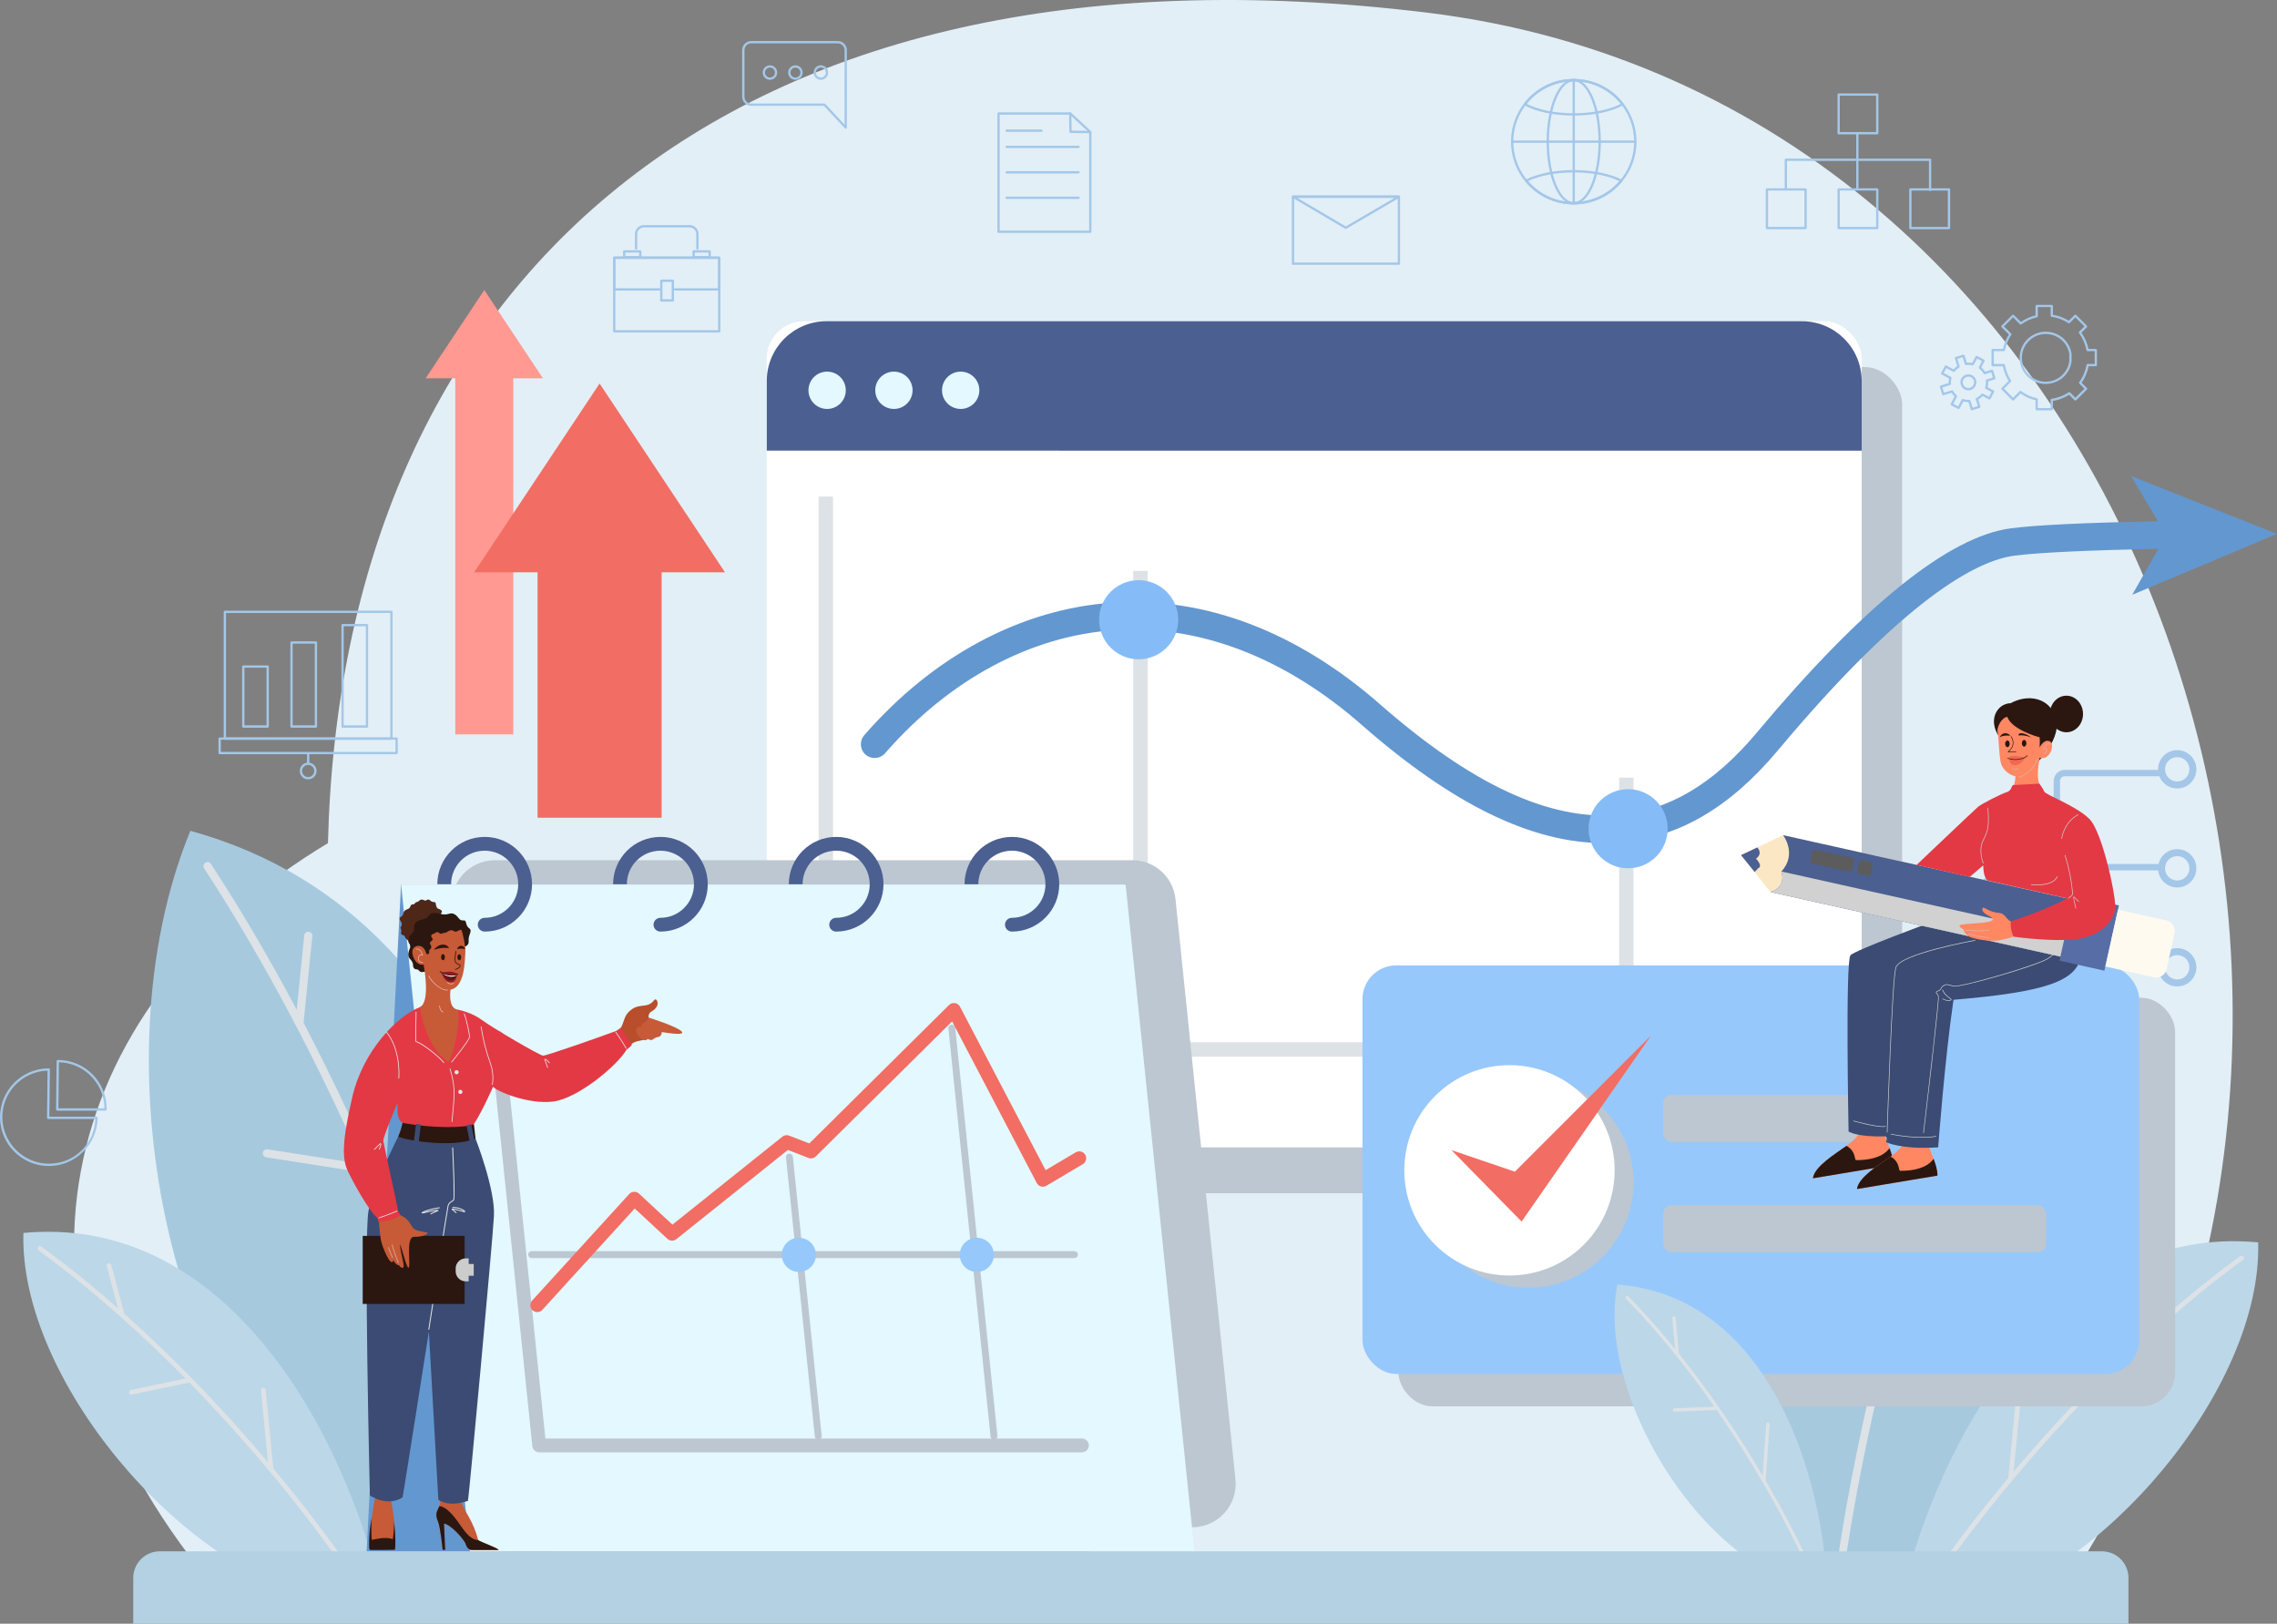 <?xml version="1.0" encoding="UTF-8"?><svg xmlns="http://www.w3.org/2000/svg" viewBox="0 0 1147.91 818.53"><rect x="0" y="0" width="1147.91" height="818.53" fill="#808080" stroke="none"/><defs><style>.cls-1{fill:#2b1710;}.cls-2{fill:#b84e2c;}.cls-3{fill:#5c5c5c;mix-blend-mode:screen;}.cls-4{fill:#fff;}.cls-5{fill:#f06852;}.cls-6{fill:#4b5f91;}.cls-7{fill:#a6c9de;}.cls-8{fill:#4f2719;}.cls-9,.cls-10{fill:#bcc7d1;}.cls-9,.cls-11,.cls-12,.cls-13,.cls-14,.cls-15{mix-blend-mode:multiply;}.cls-16{isolation:isolate;}.cls-17{fill:#611616;}.cls-18{fill:#6397cf;}.cls-19{fill:#941826;}.cls-20{fill:#a4c7e8;}.cls-21{fill:#bcd7e8;}.cls-22{fill:#ff9991;}.cls-11{fill:#e0b3a8;}.cls-23{fill:#471010;}.cls-24{fill:#566da6;}.cls-12{fill:#dde2e6;}.cls-25{fill:#e3f8ff;}.cls-26{fill:#e2eff7;}.cls-27{fill:#f26d63;}.cls-13{fill:#d1d1d1;}.cls-28{fill:#97c8fc;}.cls-29{fill:#ccc;}.cls-14{fill:#e6e6e6;}.cls-30{fill:#fffaf0;}.cls-31{fill:#b3d1e3;}.cls-32{fill:#ff8762;}.cls-33{fill:#c75a37;}.cls-34{fill:#fbe7c4;}.cls-35{fill:#85bcf7;}.cls-36{fill:#e33944;}.cls-37{fill:#3b4b73;}</style></defs><g class="cls-16"><g id="_이어_2"><g id="_이어_1-2"><g><path class="cls-26" d="M719.5,6.38C363.38-37.05,172.28,145.36,165.33,425.05,35.04,503.23-11.86,649.15,101.06,791.6l946.78-1.74C1231.98,496.28,1075.63,49.81,719.5,6.38Z"/><g><path class="cls-20" d="M946.39,67.73h-19.47c-.32,0-.58-.26-.58-.58v-19.47c0-.32,.26-.58,.58-.58h19.47c.32,0,.58,.26,.58,.58v19.47c0,.32-.26,.58-.58,.58Zm-18.89-1.17h18.31v-18.31h-18.31v18.31Z"/><path class="cls-20" d="M946.39,115.55h-19.47c-.32,0-.58-.26-.58-.58v-19.47c0-.32,.26-.58,.58-.58h19.47c.32,0,.58,.26,.58,.58v19.47c0,.32-.26,.58-.58,.58Zm-18.89-1.17h18.31v-18.31h-18.31v18.31Z"/><path class="cls-20" d="M910.24,115.55h-19.47c-.32,0-.58-.26-.58-.58v-19.47c0-.32,.26-.58,.58-.58h19.47c.32,0,.58,.26,.58,.58v19.47c0,.32-.26,.58-.58,.58Zm-18.89-1.17h18.31v-18.31h-18.31v18.31Z"/><path class="cls-20" d="M982.55,115.55h-19.47c-.32,0-.58-.26-.58-.58v-19.47c0-.32,.26-.58,.58-.58h19.47c.32,0,.58,.26,.58,.58v19.47c0,.32-.26,.58-.58,.58Zm-18.89-1.17h18.31v-18.31h-18.31v18.31Z"/><path class="cls-20" d="M936.35,96.03c-.32,0-.58-.26-.58-.58v-28.3c0-.32,.26-.58,.58-.58s.58,.26,.58,.58v28.3c0,.32-.26,.58-.58,.58Z"/><path class="cls-20" d="M973.02,96.33c-.32,0-.58-.26-.58-.58v-14.63h-71.56v14.33c0,.32-.26,.58-.58,.58s-.58-.26-.58-.58v-14.91c0-.32,.26-.58,.58-.58h72.72c.32,0,.58,.26,.58,.58v15.21c0,.32-.26,.58-.58,.58Z"/></g><g><path class="cls-20" d="M197.34,372.92H113.36c-.32,0-.58-.26-.58-.58v-63.9c0-.32,.26-.58,.58-.58h83.98c.32,0,.58,.26,.58,.58v63.9c0,.32-.26,.58-.58,.58Zm-83.4-1.17h82.82v-62.73H113.94v62.73Z"/><path class="cls-20" d="M199.96,380.22H110.73c-.32,0-.58-.26-.58-.58v-7.3c0-.32,.26-.58,.58-.58h89.23c.32,0,.58,.26,.58,.58v7.3c0,.32-.26,.58-.58,.58Zm-88.65-1.17h88.06v-6.14H111.32v6.14Z"/><path class="cls-20" d="M155.35,392.89c-2.34,0-4.23-1.9-4.23-4.23s1.9-4.23,4.23-4.23,4.24,1.9,4.24,4.23-1.9,4.23-4.24,4.23Zm0-7.3c-1.69,0-3.07,1.38-3.07,3.07s1.38,3.07,3.07,3.07,3.07-1.38,3.07-3.07-1.38-3.07-3.07-3.07Z"/><path class="cls-20" d="M155.35,385.41h0c-.32,0-.58-.26-.58-.59l.02-4.98c0-.32,.25-.63,.59-.58,.32,0,.58,.26,.58,.59l-.02,4.98c0,.32-.26,.58-.58,.58Z"/><path class="cls-20" d="M134.95,366.83h-12.31c-.32,0-.58-.26-.58-.58v-30.22c0-.32,.26-.58,.58-.58h12.31c.32,0,.58,.26,.58,.58v30.22c0,.32-.26,.58-.58,.58Zm-11.73-1.17h11.15v-29.06h-11.15v29.06Z"/><path class="cls-20" d="M159.27,366.83h-12.31c-.32,0-.58-.26-.58-.58v-42.35c0-.32,.26-.58,.58-.58h12.31c.32,0,.58,.26,.58,.58v42.35c0,.32-.26,.58-.58,.58Zm-11.73-1.17h11.15v-41.18h-11.15v41.18Z"/><path class="cls-20" d="M185.01,366.83h-12.31c-.32,0-.58-.26-.58-.58v-51.12c0-.32,.26-.58,.58-.58h12.31c.32,0,.58,.26,.58,.58v51.12c0,.32-.26,.58-.58,.58Zm-11.73-1.17h11.15v-49.95h-11.15v49.95Z"/></g><g><path class="cls-20" d="M24.62,587.81c-13.58,0-24.62-11.05-24.62-24.62s11.02-24.59,24.57-24.62c.12,0,.31,.06,.42,.17,.11,.11,.17,.26,.17,.42l-.28,23.79h23.77c.16,0,.31,.06,.42,.17,.11,.11,.17,.26,.17,.42-.19,13.38-11.23,24.27-24.6,24.27Zm-.64-48.07c-12.63,.34-22.81,10.74-22.81,23.44s10.52,23.46,23.46,23.46,22.93-10.05,23.42-22.53H24.28c-.16,0-.31-.06-.41-.17-.11-.11-.17-.26-.17-.42l.28-23.78Z"/><path class="cls-20" d="M53.21,559.89H28.84c-.16,0-.31-.06-.41-.17-.11-.11-.17-.26-.17-.42l.29-24.38c0-.32,.27-.6,.59-.58,13.63,0,24.67,11.04,24.67,24.62,0,.08,0,.15-.01,.22v.13c-.01,.32-.27,.57-.59,.57Zm-23.77-1.17h23.21c-.13-12.65-10.32-22.93-22.93-23.21l-.28,23.21Z"/></g><g><path class="cls-20" d="M426.36,64.88c-.16,0-.31-.06-.43-.19l-10.58-11.34h-36.63c-2.52,0-4.58-2.05-4.58-4.58V25.27c0-2.52,2.05-4.58,4.58-4.58h43.64c2.52,0,4.58,2.05,4.58,4.58v39.02c0,.24-.15,.45-.37,.54-.07,.03-.14,.04-.21,.04Zm-47.63-43.02c-1.88,0-3.41,1.53-3.41,3.41v23.51c0,1.88,1.53,3.41,3.41,3.41h36.88c.16,0,.32,.07,.43,.19l9.74,10.44V25.27c0-1.88-1.53-3.41-3.41-3.41h-43.64Z"/><path class="cls-20" d="M388.16,40.24c-2.02,0-3.66-1.64-3.66-3.66s1.64-3.66,3.66-3.66,3.66,1.64,3.66,3.66-1.64,3.66-3.66,3.66Zm0-6.16c-1.38,0-2.5,1.12-2.5,2.5s1.12,2.5,2.5,2.5,2.5-1.12,2.5-2.5-1.12-2.5-2.5-2.5Z"/><path class="cls-20" d="M400.99,40.24c-2.02,0-3.66-1.64-3.66-3.66s1.64-3.66,3.66-3.66,3.66,1.64,3.66,3.66-1.64,3.66-3.66,3.66Zm0-6.16c-1.38,0-2.5,1.12-2.5,2.5s1.12,2.5,2.5,2.5,2.5-1.12,2.5-2.5-1.12-2.5-2.5-2.5Z"/><path class="cls-20" d="M413.82,40.24c-2.02,0-3.66-1.64-3.66-3.66s1.64-3.66,3.66-3.66,3.66,1.64,3.66,3.66-1.64,3.66-3.66,3.66Zm0-6.16c-1.38,0-2.5,1.12-2.5,2.5s1.12,2.5,2.5,2.5,2.5-1.12,2.5-2.5-1.12-2.5-2.5-2.5Z"/></g><g><path class="cls-20" d="M793.37,103.04c-17.44,0-31.62-14.18-31.62-31.62s14.18-31.62,31.62-31.62,31.62,14.18,31.62,31.62-14.19,31.62-31.62,31.62Zm0-62.07c-16.79,0-30.45,13.66-30.45,30.45s13.66,30.45,30.45,30.45,30.45-13.66,30.45-30.45-13.66-30.45-30.45-30.45Z"/><path class="cls-20" d="M793.37,103.04c-7.66,0-13.67-13.89-13.67-31.62s6-31.62,13.67-31.62,13.67,13.89,13.67,31.62-6,31.62-13.67,31.62Zm0-62.07c-6.89,0-12.5,13.66-12.5,30.45s5.61,30.45,12.5,30.45,12.5-13.66,12.5-30.45-5.61-30.45-12.5-30.45Z"/><path class="cls-20" d="M793.37,58.26c-9.82,0-18.9-1.9-24.91-5.2-.15-.08-.26-.23-.29-.39-.04-.17,0-.34,.11-.48,6.04-7.88,15.19-12.39,25.1-12.39s19.05,4.52,25.1,12.39c.1,.14,.14,.31,.11,.48-.03,.17-.14,.31-.29,.39-6.02,3.3-15.1,5.2-24.91,5.2Zm-23.75-5.9c5.85,3.01,14.45,4.73,23.75,4.73s17.9-1.72,23.75-4.73c-5.82-7.25-14.44-11.39-23.75-11.39s-17.93,4.14-23.75,11.39Z"/><path class="cls-20" d="M793.37,103.04c-9.49,0-18.4-4.21-24.44-11.56-.11-.14-.16-.32-.12-.49,.04-.17,.15-.32,.31-.4,6.01-3.08,14.85-4.85,24.26-4.85s18.25,1.77,24.26,4.85c.16,.08,.27,.23,.31,.4,.04,.17,0,.35-.12,.49-6.04,7.35-14.94,11.56-24.44,11.56Zm-23.06-11.74c5.8,6.73,14.17,10.57,23.06,10.57s17.26-3.84,23.06-10.57c-5.83-2.8-14.17-4.39-23.06-4.39s-17.24,1.6-23.06,4.39Z"/><path class="cls-20" d="M793.37,103.04c-.32,0-.58-.26-.58-.58V40.38c0-.32,.26-.58,.58-.58s.58,.26,.58,.58v62.07c0,.32-.26,.58-.58,.58Z"/><path class="cls-20" d="M824.4,72h-62.07c-.32,0-.58-.26-.58-.58s.26-.58,.58-.58h62.07c.32,0,.58,.26,.58,.58s-.26,.58-.58,.58Z"/></g><g><path class="cls-20" d="M705.23,133.51h-53.4c-.32,0-.58-.26-.58-.58v-33.78c0-.32,.26-.58,.58-.58h53.4c.32,0,.58,.26,.58,.58v33.78c0,.32-.26,.58-.58,.58Zm-52.82-1.17h52.24v-32.61h-52.24v32.61Z"/><path class="cls-20" d="M678.45,115.4c-.1,0-.2-.03-.3-.08l-26.62-15.67c-.23-.13-.34-.4-.27-.66,.07-.25,.3-.43,.56-.43h53.4c.26,0,.49,.18,.56,.43,.07,.25-.04,.52-.27,.66l-26.78,15.67c-.09,.05-.19,.08-.29,.08Zm-24.48-15.67l24.48,14.41,24.63-14.41h-49.11Z"/></g><g><path class="cls-20" d="M362.59,167.62h-52.94c-.32,0-.58-.26-.58-.58v-37.12c0-.32,.26-.58,.58-.58h52.94c.32,0,.58,.26,.58,.58v37.12c0,.32-.26,.58-.58,.58Zm-52.36-1.17h51.78v-35.96h-51.78v35.96Z"/><path class="cls-20" d="M362.59,146.47h-22.29c-.32,0-.58-.26-.58-.58s.26-.58,.58-.58h21.71v-14.81h-51.78v14.81h22.09c.32,0,.58,.26,.58,.58s-.26,.58-.58,.58h-22.67c-.32,0-.58-.26-.58-.58v-15.97c0-.32,.26-.58,.58-.58h52.94c.32,0,.58,.26,.58,.58v15.97c0,.32-.26,.58-.58,.58Z"/><path class="cls-20" d="M339.2,152.03h-5.82c-.32,0-.58-.26-.58-.58v-9.93c0-.32,.26-.58,.58-.58h5.82c.32,0,.58,.26,.58,.58v9.93c0,.32-.26,.58-.58,.58Zm-5.24-1.17h4.65v-8.76h-4.65v8.76Z"/><path class="cls-20" d="M322.77,130.27h-8.1c-.32,0-.58-.26-.58-.58v-2.97c0-.32,.26-.58,.58-.58h8.1c.32,0,.58,.26,.58,.58v2.97c0,.32-.26,.58-.58,.58Zm-7.52-1.17h6.94v-1.8h-6.94v1.8Z"/><path class="cls-20" d="M357.76,130.27h-8.1c-.32,0-.58-.26-.58-.58v-2.97c0-.32,.26-.58,.58-.58h8.1c.32,0,.58,.26,.58,.58v2.97c0,.32-.26,.58-.58,.58Zm-7.52-1.17h6.94v-1.8h-6.94v1.8Z"/><path class="cls-20" d="M351.58,125.82c-.32,0-.58-.26-.58-.58v-7.25c0-1.85-1.5-3.35-3.35-3.35h-23.05c-1.85,0-3.35,1.5-3.35,3.35v7.25c0,.32-.26,.58-.58,.58s-.58-.26-.58-.58v-7.25c0-2.49,2.03-4.52,4.52-4.52h23.05c2.49,0,4.52,2.03,4.52,4.52v7.25c0,.32-.26,.58-.58,.58Z"/></g><g><path class="cls-20" d="M549.65,117.42h-46.25c-.32,0-.58-.26-.58-.58V57.2c0-.32,.26-.58,.58-.58h36.13c.15,0,.29,.06,.4,.15l10.12,9.36c.12,.11,.19,.27,.19,.43v50.28c0,.32-.26,.58-.58,.58Zm-45.67-1.17h45.08v-49.44l-9.76-9.03h-35.32v58.47Z"/><path class="cls-20" d="M549.65,67.14h0l-10-.11c-.32,0-.57-.26-.58-.58l-.11-9.24c0-.32,.25-.59,.58-.59,.36-.01,.59,.25,.59,.58l.11,8.67,9.43,.11c.32,0,.58,.27,.58,.59,0,.32-.26,.58-.58,.58Z"/><path class="cls-20" d="M525.05,66.45h-17.57c-.32,0-.58-.26-.58-.58s.26-.58,.58-.58h17.57c.32,0,.58,.26,.58,.58s-.26,.58-.58,.58Z"/><path class="cls-20" d="M543.71,74.62h-36.24c-.32,0-.58-.26-.58-.58s.26-.58,.58-.58h36.24c.32,0,.58,.26,.58,.58s-.26,.58-.58,.58Z"/><path class="cls-20" d="M543.71,87.45h-36.24c-.32,0-.58-.26-.58-.58s.26-.58,.58-.58h36.24c.32,0,.58,.26,.58,.58s-.26,.58-.58,.58Z"/><path class="cls-20" d="M543.71,100.28h-36.24c-.32,0-.58-.26-.58-.58s.26-.58,.58-.58h36.24c.32,0,.58,.26,.58,.58s-.26,.58-.58,.58Z"/></g><g><path class="cls-20" d="M1034.37,206.86h-7.61c-.32,0-.58-.26-.58-.58v-4.47c-2.72-.65-5.25-1.8-7.54-3.41l-3.36,3.36c-.23,.23-.6,.23-.82,0l-5.38-5.38c-.23-.23-.23-.6,0-.82l3.54-3.54c-1.41-2.27-2.39-4.74-2.9-7.36h-5.16c-.32,0-.58-.26-.58-.58v-7.61c0-.32,.26-.58,.58-.58h5.21c.54-2.59,1.53-5.02,2.95-7.26l-3.64-3.64c-.23-.23-.23-.6,0-.82l5.38-5.38c.22-.22,.61-.22,.82,0l3.51,3.51c2.25-1.56,4.73-2.67,7.39-3.31v-4.72c0-.32,.26-.58,.58-.58h7.61c.32,0,.58,.26,.58,.58v4.41c2.85,.47,5.54,1.48,7.99,3.01l2.91-2.91c.22-.22,.61-.22,.82,0l5.38,5.38c.11,.11,.17,.26,.17,.41s-.06,.3-.17,.41l-2.73,2.73c1.72,2.45,2.95,5.25,3.56,8.17h3.69c.32,0,.58,.26,.58,.58v7.61c0,.32-.26,.58-.58,.58h-3.64c-.58,2.95-1.78,5.8-3.5,8.28l2.63,2.63c.11,.11,.17,.26,.17,.41s-.06,.3-.17,.41l-5.38,5.38c-.22,.22-.61,.22-.82,0l-2.75-2.75c-2.5,1.58-5.23,2.63-8.15,3.11v4.16c0,.32-.26,.58-.58,.58Zm-7.03-1.17h6.45v-4.07c0-.29,.21-.54,.5-.58,3.09-.44,5.97-1.54,8.57-3.27,.23-.15,.54-.12,.74,.07l2.67,2.67,4.56-4.56-2.56-2.56c-.2-.2-.23-.52-.06-.76,1.87-2.56,3.14-5.57,3.68-8.68,.05-.28,.29-.48,.57-.48h3.54v-6.45h-3.59c-.28,0-.52-.2-.57-.48-.57-3.08-1.86-6.05-3.74-8.58-.17-.23-.15-.56,.06-.76l2.67-2.67-4.56-4.56-2.83,2.83c-.2,.2-.5,.23-.73,.08-2.56-1.67-5.4-2.74-8.42-3.17-.29-.04-.5-.29-.5-.58v-4.33h-6.45v4.6c0,.27-.19,.51-.46,.57-2.83,.61-5.46,1.79-7.82,3.51-.23,.17-.55,.14-.76-.06l-3.45-3.45-4.56,4.56,3.56,3.56c.2,.2,.23,.5,.07,.74-1.56,2.35-2.61,4.94-3.12,7.7-.05,.28-.29,.48-.57,.48h-5.11v6.45h5.06c.28,0,.53,.2,.57,.48,.48,2.8,1.52,5.42,3.07,7.8,.15,.23,.12,.54-.08,.73l-3.46,3.46,4.56,4.56,3.3-3.3c.2-.2,.53-.23,.76-.06,2.39,1.77,5.07,2.98,7.96,3.61,.27,.06,.46,.3,.46,.57v4.35Zm3.99-12.12c-7.27,0-13.18-5.91-13.18-13.18s5.91-13.18,13.18-13.18c6.51,0,11.98,4.66,13.01,11.08v4.11c-.39,2.54-1.47,4.83-3.12,6.7l-1.15,1.15-.03,.02c-2.41,2.12-5.5,3.29-8.71,3.29Zm0-25.2c-6.63,0-12.02,5.39-12.02,12.02s5.39,12.02,12.02,12.02c2.92,0,5.73-1.06,7.93-2.99l1.11-1.11c1.48-1.68,2.46-3.76,2.82-5.99v-3.93c-.94-5.76-5.93-10.01-11.86-10.01Zm8.32,21.47h0Z"/><path class="cls-20" d="M994.06,206.84c-.09,0-.19-.02-.27-.07-.14-.07-.24-.2-.29-.34l-1.15-3.7c-.85-.01-1.73-.11-2.57-.34l-1.85,3.52c-.07,.14-.2,.24-.34,.29-.15,.05-.31,.03-.44-.04l-3.49-1.84c-.28-.15-.39-.5-.24-.79l1.93-3.67c-.58-.56-1.08-1.19-1.5-1.87l-4.01,1.25c-.15,.05-.31,.03-.44-.04-.14-.07-.24-.2-.29-.34l-1.17-3.77c-.1-.31,.08-.63,.38-.73l4.05-1.26c-.03-.79,.04-1.58,.19-2.35l-3.73-1.96c-.28-.15-.39-.5-.24-.79l1.84-3.49c.07-.14,.2-.24,.34-.29,.15-.05,.31-.03,.44,.04l3.62,1.91c.55-.63,1.18-1.19,1.87-1.66l-1.19-3.82c-.05-.15-.03-.31,.04-.44,.07-.14,.2-.24,.34-.29l3.77-1.17c.15-.05,.31-.03,.44,.04,.14,.07,.24,.2,.29,.34l1.13,3.63c.92-.08,1.83-.03,2.73,.15l1.72-3.26c.07-.14,.2-.24,.34-.29,.15-.05,.31-.03,.44,.04l3.49,1.84c.28,.15,.39,.5,.24,.79l-1.64,3.11c.75,.64,1.39,1.38,1.92,2.21l3.3-1.02c.15-.05,.31-.03,.44,.04,.14,.07,.24,.2,.29,.34l1.17,3.77c.1,.31-.08,.63-.38,.73l-3.26,1.01c.05,1-.05,1.99-.3,2.96l3.05,1.6c.28,.15,.39,.5,.24,.79l-1.84,3.49c-.15,.29-.5,.39-.79,.24l-3.16-1.66c-.66,.68-1.41,1.27-2.23,1.74l1.09,3.5c.1,.31-.08,.63-.38,.73l-3.77,1.17c-.06,.02-.12,.03-.17,.03Zm-1.28-5.29c.25,0,.48,.17,.56,.41l1.11,3.56,2.65-.82-1.06-3.4c-.08-.27,.04-.56,.29-.69,1.01-.51,1.89-1.2,2.63-2.04,.18-.2,.47-.26,.71-.13l3.04,1.6,1.29-2.46-2.95-1.55c-.25-.13-.37-.42-.29-.69,.35-1.12,.46-2.28,.35-3.44-.03-.28,.14-.53,.41-.61l3.15-.98-.82-2.65-3.17,.99c-.26,.08-.54-.03-.68-.27-.57-1-1.33-1.87-2.25-2.58-.22-.17-.29-.48-.16-.73l1.59-3.02-2.46-1.29-1.65,3.14c-.12,.24-.39,.36-.65,.3-1.06-.26-2.15-.32-3.24-.17-.28,.04-.55-.13-.63-.41l-1.1-3.53-2.66,.82,1.15,3.69c.08,.25-.02,.53-.25,.67-.86,.54-1.62,1.21-2.26,2.02-.17,.22-.48,.29-.73,.15l-3.52-1.85-1.29,2.46,3.61,1.9c.24,.13,.36,.4,.29,.66-.24,.94-.32,1.91-.24,2.89,.02,.27-.15,.52-.41,.61l-3.93,1.22,.82,2.65,3.9-1.21c.27-.08,.55,.03,.68,.27,.48,.86,1.09,1.63,1.83,2.29,.2,.18,.25,.47,.13,.71l-1.87,3.55,2.46,1.29,1.8-3.43c.13-.25,.42-.37,.69-.28,1.01,.32,2.05,.46,3.09,.41h.03Zm-.45-4.79c-.64,0-1.28-.16-1.87-.46-.95-.5-1.65-1.34-1.97-2.37-.32-1.03-.22-2.12,.28-3.07,.5-.95,1.34-1.65,2.37-1.97,2.12-.66,4.38,.53,5.04,2.65,.32,1.03,.22,2.12-.28,3.07-.5,.95-1.34,1.65-2.37,1.97h0c-.39,.12-.8,.18-1.2,.18Zm0-6.89c-.28,0-.57,.04-.85,.13-.73,.23-1.33,.72-1.68,1.4-.36,.68-.43,1.45-.2,2.18,.23,.73,.72,1.33,1.4,1.68,.68,.36,1.45,.43,2.18,.2h0c.73-.23,1.33-.72,1.68-1.4,.36-.68,.43-1.45,.2-2.18-.38-1.23-1.51-2.01-2.73-2.01Z"/></g><g><path class="cls-20" d="M1097.61,378.16c-5.33,0-9.66,4.32-9.66,9.66s4.32,9.66,9.66,9.66,9.66-4.32,9.66-9.66-4.32-9.66-9.66-9.66Zm0,15.8c-3.39,0-6.14-2.75-6.14-6.14s2.75-6.14,6.14-6.14,6.14,2.75,6.14,6.14-2.75,6.14-6.14,6.14Z"/><path class="cls-20" d="M1097.61,428.07c-5.33,0-9.66,4.32-9.66,9.66s4.32,9.66,9.66,9.66,9.66-4.32,9.66-9.66-4.32-9.66-9.66-9.66Zm0,15.8c-3.39,0-6.14-2.75-6.14-6.14s2.75-6.14,6.14-6.14,6.14,2.75,6.14,6.14-2.75,6.14-6.14,6.14Z"/><path class="cls-20" d="M1097.61,477.97c-5.33,0-9.66,4.32-9.66,9.66s4.32,9.66,9.66,9.66,9.66-4.32,9.66-9.66-4.32-9.66-9.66-9.66Zm0,15.8c-3.39,0-6.14-2.75-6.14-6.14s2.75-6.14,6.14-6.14,6.14,2.75,6.14,6.14-2.75,6.14-6.14,6.14Z"/><path class="cls-20" d="M1038.54,530.39h-3.22v-136.69c0-3.09,2.51-5.6,5.6-5.6h48.5v3.22h-48.5c-1.31,0-2.38,1.07-2.38,2.38v136.69Z"/><rect class="cls-20" x="1036.51" y="435.55" width="53.33" height="3.22"/><rect class="cls-20" x="1036.3" y="485.74" width="53.33" height="3.22"/></g><g><path class="cls-7" d="M1045.66,419.19c56.99,107.36,6.63,310-87.65,383.84l-50.8-1.31c-26.42-130.59-14.73-323.81,138.45-382.53Z"/><path class="cls-12" d="M922.63,626.17c-.39-1.02,.13-2.15,1.14-2.54,1.02-.39,2.15,.13,2.54,1.14l21.29,56.22c11.5-46.66,28.45-104.49,52.52-164.01-.02-.07-.06-.13-.08-.2l-8.22-41.07c-.21-1.07,.48-2.1,1.54-2.32,1.07-.21,2.1,.48,2.32,1.54l7.11,35.51c10.22-24.78,21.67-49.79,34.5-74.35,.5-.96,1.69-1.34,2.66-.83,.96,.5,1.34,1.69,.83,2.66-26.15,50.07-46.6,102.01-62.41,150.02l45.08-11.62c1.06-.27,2.13,.36,2.4,1.42,.27,1.05-.36,2.13-1.42,2.4l-47.51,12.24c-34.59,106.42-46.25,192.42-46.42,193.68-.13,1.01-1.01,1.74-2,1.71-.07,0-.14,0-.21-.02-1.08-.14-1.84-1.13-1.7-2.21,.11-.84,5.42-39.98,19.38-97.9-.08-.12-.16-.24-.21-.38l-23.14-61.1Z"/></g><g><path class="cls-21" d="M1138.42,626.3c2.1,73.44-79.5,169.72-150.36,184.45l-27.17-14.32c20.69-77.83,78.81-179.37,177.53-170.12Z"/><path class="cls-12" d="M1016.29,705.45c.06-.65,.65-1.13,1.3-1.07,.65,.06,1.13,.65,1.07,1.3l-3.53,36.16c18.74-22.2,43.42-48.98,72.41-74.77,0-.04,0-.09,.01-.13l6.55-24.45c.17-.64,.82-1.01,1.46-.84,.64,.17,1.01,.82,.84,1.46l-5.66,21.14c12.18-10.68,25.09-21.16,38.62-31.03,.53-.39,1.28-.27,1.66,.26,.39,.53,.27,1.28-.26,1.66-27.58,20.12-52.59,42.77-74.02,64.54l27.53,5.79c.64,.14,1.06,.77,.92,1.41-.14,.64-.77,1.05-1.41,.92l-29.02-6.1c-47.26,48.38-76.63,91.85-77.06,92.48-.34,.51-1.01,.67-1.54,.39-.04-.02-.07-.04-.11-.07-.55-.37-.69-1.11-.33-1.65,.29-.43,13.65-20.21,36.74-47.84-.01-.09-.02-.17-.01-.26l3.84-39.3Z"/></g><g><g><g><rect class="cls-9" x="406.96" y="185.05" width="551.98" height="416.49" rx="18.78" ry="18.78"/><rect class="cls-4" x="386.56" y="161.94" width="551.98" height="416.49" rx="18.78" ry="18.78"/><path class="cls-6" d="M908.43,161.94H416.67c-16.63,0-30.11,13.48-30.11,30.11v35.13H938.54v-35.13c0-16.63-13.48-30.11-30.11-30.11Z"/><path class="cls-25" d="M426.39,196.75c0,5.2-4.21,9.41-9.41,9.41s-9.41-4.21-9.41-9.41,4.21-9.41,9.41-9.41,9.41,4.21,9.41,9.41Z"/><path class="cls-25" d="M460.06,196.75c0,5.2-4.21,9.41-9.41,9.41s-9.41-4.21-9.41-9.41,4.21-9.41,9.41-9.41,9.41,4.21,9.41,9.41Z"/><path class="cls-25" d="M493.72,196.75c0,5.2-4.21,9.41-9.41,9.41s-9.41-4.21-9.41-9.41,4.21-9.41,9.41-9.41,9.41,4.21,9.41,9.41Z"/></g><path class="cls-18" d="M1147.91,269.14l-73.59-29.18,13.58,22.83c-36.53,.69-61.46,1.88-74.13,3.54-31.2,4.07-74.32,38.74-128.15,103.04-21.72,25.95-44.73,39.52-70.34,41.49-34.58,2.66-73.71-15.6-119.6-55.85-41.76-36.62-88.39-54.33-134.81-51.19-45.91,3.1-90.36,26.82-125.17,66.81-2.52,2.9-2.22,7.28,.68,9.8,2.89,2.52,7.28,2.22,9.8-.68,32.36-37.18,73.42-59.22,115.62-62.07,42.67-2.88,85.79,13.64,124.72,47.78,45.62,40.01,85.67,59.56,122.12,59.56,2.59,0,5.16-.1,7.71-.3,29.53-2.28,55.68-17.46,79.93-46.43,64.18-76.66,100.29-95.7,119.29-98.18,11.99-1.56,36.97-2.74,72.49-3.42l-13.13,23.15,72.97-30.7Z"/><rect class="cls-12" x="412.7" y="250.33" width="7.25" height="296.38"/><rect class="cls-12" x="571.31" y="287.79" width="7.25" height="261.64"/><rect class="cls-12" x="816.26" y="392.03" width="7.25" height="157.41"/><rect class="cls-12" x="650.85" y="276.61" width="7.25" height="504.85" transform="translate(1183.51 -125.43) rotate(90)"/></g><circle class="cls-35" cx="574.03" cy="312.42" r="19.94"/><circle class="cls-35" cx="820.79" cy="417.78" r="19.94"/></g><g><path class="cls-7" d="M95.97,418.84c-48.19,116.98-11.6,302.13,93.53,369.09l88.53,13.2c14.18-137.96-17.45-336.94-182.06-382.3Z"/><path class="cls-12" d="M244.34,620.84c.3-1.09-.35-2.22-1.44-2.52-1.09-.3-2.22,.35-2.52,1.44l-16.38,60.39c-16.63-47.18-40.03-105.37-70.98-164.6,.02-.08,.05-.14,.06-.22l4.37-43.37c.11-1.13-.71-2.13-1.83-2.25-1.13-.11-2.13,.71-2.25,1.83l-3.78,37.5c-13.09-24.64-27.48-49.39-43.25-73.53-.62-.95-1.89-1.22-2.84-.6-.95,.62-1.21,1.89-.6,2.84,32.14,49.23,58.58,100.97,79.81,149.11l-47.87-7.48c-1.12-.18-2.17,.59-2.34,1.71-.17,1.12,.59,2.17,1.71,2.34l50.46,7.88c46.58,106.75,67.35,194.67,67.65,195.95,.24,1.03,1.22,1.7,2.24,1.57,.07,0,.14-.02,.22-.04,1.1-.26,1.79-1.36,1.53-2.46-.2-.86-9.65-40.87-29.97-99.46,.07-.13,.14-.26,.18-.41l17.8-65.63Z"/></g><g><path class="cls-21" d="M11.8,621.54c-2.1,73.44,79.5,169.72,150.36,184.45l27.17-14.32c-20.69-77.83-78.81-179.37-177.53-170.12Z"/><path class="cls-12" d="M133.93,700.69c-.06-.65-.65-1.13-1.3-1.07-.65,.06-1.13,.65-1.07,1.3l3.53,36.16c-18.74-22.2-43.42-48.98-72.41-74.77,0-.04,0-.09-.01-.13l-6.55-24.45c-.17-.64-.82-1.01-1.46-.84-.64,.17-1.01,.82-.84,1.46l5.66,21.14c-12.18-10.68-25.09-21.16-38.62-31.03-.53-.39-1.28-.27-1.66,.26-.39,.53-.27,1.28,.26,1.66,27.58,20.12,52.59,42.77,74.02,64.54l-27.53,5.79c-.64,.14-1.05,.77-.92,1.41,.14,.64,.77,1.05,1.41,.92l29.02-6.1c47.26,48.38,76.63,91.85,77.06,92.48,.34,.51,1.01,.67,1.54,.39,.04-.02,.07-.04,.11-.07,.55-.37,.69-1.11,.33-1.65-.29-.43-13.65-20.21-36.74-47.84,.01-.09,.02-.17,.01-.26l-3.84-39.3Z"/></g><g><path class="cls-9" d="M601.1,769.91H279.75c-11.19,0-20.57-8.46-21.72-19.59l-30.23-292.59c-1.33-12.88,8.77-24.08,21.72-24.08h321.36c11.19,0,20.57,8.46,21.72,19.59l30.23,292.59c1.33,12.88-8.77,24.08-21.72,24.08Z"/><polygon class="cls-18" points="550.09 782.14 184.82 782.14 202.19 445.88 567.46 445.88 550.09 782.14"/><polygon class="cls-25" points="602.2 782.14 236.94 782.14 202.19 445.88 567.46 445.88 602.2 782.14"/><path class="cls-6" d="M244.34,421.9c-13.16,0-23.87,10.71-23.87,23.87h6.95c0-9.33,7.59-16.92,16.92-16.92s16.92,7.59,16.92,16.92-7.59,16.92-16.92,16.92c-1.92,0-3.47,1.56-3.47,3.47s1.56,3.47,3.47,3.47c13.16,0,23.87-10.71,23.87-23.87s-10.71-23.87-23.87-23.87Z"/><path class="cls-6" d="M332.94,421.9c-13.16,0-23.87,10.71-23.87,23.87h6.95c0-9.33,7.59-16.92,16.92-16.92s16.92,7.59,16.92,16.92-7.59,16.92-16.92,16.92c-1.92,0-3.47,1.56-3.47,3.47s1.56,3.47,3.47,3.47c13.16,0,23.87-10.71,23.87-23.87s-10.71-23.87-23.87-23.87Z"/><path class="cls-6" d="M421.53,421.9c-13.16,0-23.87,10.71-23.87,23.87h6.95c0-9.33,7.59-16.92,16.92-16.92s16.92,7.59,16.92,16.92-7.59,16.92-16.92,16.92c-1.92,0-3.47,1.56-3.47,3.47s1.56,3.47,3.47,3.47c13.16,0,23.87-10.71,23.87-23.87s-10.71-23.87-23.87-23.87Z"/><path class="cls-6" d="M510.13,421.9c-13.16,0-23.87,10.71-23.87,23.87h6.95c0-9.33,7.59-16.92,16.92-16.92s16.92,7.59,16.92,16.92-7.59,16.92-16.92,16.92c-1.92,0-3.47,1.56-3.47,3.47s1.56,3.47,3.47,3.47c13.16,0,23.87-10.71,23.87-23.87s-10.71-23.87-23.87-23.87Z"/><g class="cls-15"><path class="cls-10" d="M545.48,732.14H271.83c-1.78,0-3.27-1.35-3.46-3.12l-21.26-205.71c-.2-1.91,1.19-3.62,3.1-3.81,1.9-.19,3.62,1.19,3.81,3.1l20.93,202.59h270.51c1.92,0,3.47,1.56,3.47,3.47s-1.56,3.47-3.47,3.47Z"/></g><path class="cls-9" d="M412.51,725.76c-.88,0-1.63-.67-1.73-1.56l-14.54-140.71c-.1-.95,.59-1.81,1.55-1.91,.95-.1,1.81,.6,1.91,1.55l14.54,140.71c.1,.95-.59,1.81-1.55,1.91-.06,0-.12,0-.18,0Z"/><path class="cls-9" d="M501.1,725.76c-.88,0-1.63-.67-1.73-1.56l-21.26-205.71c-.1-.95,.59-1.81,1.55-1.91,.95-.1,1.81,.6,1.91,1.55l21.26,205.71c.1,.95-.59,1.81-1.55,1.91-.06,0-.12,0-.18,0Z"/><g class="cls-15"><path class="cls-10" d="M541.67,634.22H268.02c-.96,0-1.74-.78-1.74-1.74s.78-1.74,1.74-1.74h273.65c.96,0,1.74,.78,1.74,1.74s-.78,1.74-1.74,1.74Z"/></g><path class="cls-27" d="M270.85,661.45c-.84,0-1.67-.3-2.34-.91-1.42-1.29-1.52-3.49-.23-4.91l48.94-53.7c.62-.69,1.5-1.09,2.42-1.13,.05,0,.1,0,.15,0,.88,0,1.72,.33,2.36,.93l16.84,15.64,55.44-44.35c.63-.5,1.39-.76,2.17-.76,.42,0,.85,.08,1.26,.24l10.13,3.94,70.45-69.79c.66-.65,1.54-1.01,2.45-1.01,.18,0,.35,.01,.53,.04,1.09,.17,2.03,.84,2.54,1.82l43.17,82.41,15.2-9.01c.56-.33,1.17-.49,1.77-.49,1.19,0,2.34,.61,2.99,1.7,.98,1.65,.43,3.78-1.22,4.76l-18.35,10.88c-.54,.32-1.15,.49-1.77,.49-.32,0-.64-.04-.95-.13-.92-.26-1.69-.89-2.13-1.73l-42.68-81.49-68.71,68.07c-.66,.66-1.55,1.01-2.45,1.01-.42,0-.85-.08-1.26-.24l-10.37-4.03-56.22,44.97c-.64,.51-1.4,.76-2.17,.76-.85,0-1.7-.31-2.37-.93l-16.46-15.29-46.58,51.11c-.69,.75-1.63,1.13-2.57,1.13Z"/><path class="cls-28" d="M411.34,632.59c0,4.76-3.86,8.61-8.61,8.61s-8.61-3.86-8.61-8.61,3.86-8.61,8.61-8.61,8.61,3.86,8.61,8.61Z"/><circle class="cls-28" cx="492.46" cy="632.59" r="8.61"/></g><g><polygon class="cls-22" points="244.15 146.21 214.58 190.72 229.52 190.72 229.52 370.2 258.77 370.2 258.77 190.72 273.72 190.72 244.15 146.21"/><polygon class="cls-27" points="302.27 193.34 239.05 288.51 271 288.51 271 412.23 333.54 412.23 333.54 288.51 365.49 288.51 302.27 193.34"/></g><g><rect class="cls-9" x="705" y="502.98" width="391.55" height="205.97" rx="17.02" ry="17.02"/><rect class="cls-28" x="686.87" y="486.67" width="391.55" height="205.97" rx="17.02" ry="17.02"/><circle class="cls-9" cx="770.49" cy="596.11" r="53.02"/><circle class="cls-4" cx="760.97" cy="589.99" r="53.02" transform="translate(-194.3 710.89) rotate(-45)"/><polygon class="cls-27" points="731.74 579.8 767.09 615.82 832.35 522.01 763.69 590.67 731.74 579.8"/><rect class="cls-9" x="838.46" y="551.93" width="116.24" height="23.79" rx="4.36" ry="4.36"/><rect class="cls-9" x="838.46" y="607.52" width="193.06" height="23.79" rx="4.36" ry="4.36"/></g><g><path class="cls-21" d="M815.39,647.59c-10.25,51.57,35.83,129.24,84.07,148.09l20.88-6.86c-5.31-57.38-34.19-135.97-104.95-141.23Z"/><path class="cls-12" d="M892.11,718.02c.03-.47-.32-.88-.79-.91-.47-.03-.88,.32-.91,.79l-1.82,25.94c-10.57-17.9-24.79-39.74-42.17-61.4,0-.03,.01-.06,0-.09l-1.7-18.03c-.04-.47-.46-.81-.93-.77-.47,.04-.81,.46-.77,.93l1.47,15.59c-7.32-8.99-15.17-17.93-23.54-26.5-.33-.34-.87-.34-1.2-.02-.34,.33-.34,.87-.01,1.2,17.06,17.49,32,36.46,44.52,54.38l-20.12,.8c-.47,.02-.84,.41-.82,.89,.02,.47,.41,.84,.89,.82l21.21-.84c27.57,39.78,43.11,73.95,43.33,74.45,.18,.4,.63,.59,1.04,.46,.03,0,.06-.02,.08-.03,.43-.19,.62-.7,.43-1.13-.15-.34-7.22-15.89-20.21-38.14,.02-.06,.04-.12,.04-.18l1.98-28.19Z"/></g><path class="cls-31" d="M80.55,782.05h979.1c7.38,0,13.37,5.99,13.37,13.37v23.11H67.18v-23.11c0-7.38,5.99-13.37,13.37-13.37Z"/><g><path class="cls-33" d="M196.99,755.61c2.11,9.74,2.89,25.03,2,25.66,0,0-12.4,.23-12.58,0-.53-.39-.35-7.96,.4-12.6,.75-4.64,2.45-15.06,2.45-15.06l7.73,2Z"/><path class="cls-33" d="M221.71,754.56c.41,1.64,.59,3.28-.73,5.82-1.32,2.55-1.32,3.87-.14,6.73,1.18,2.87,2.32,14.15,2.32,14.15h1.23l-.55-13.2c3.32,.36,10.28,8.01,11.01,10.51s2.55,2.78,2.68,2.78h13.79c-.23-.96-9.24-4.05-10.24-4.96-2.32-9.19-6.73-14.42-8.01-17.79-1.27-3.37-1.27-5.64-1.27-5.64l-10.1,1.59Z"/><path class="cls-37" d="M239.73,574s10.01,25.54,9.28,39.01c-.73,13.47-12.74,143.06-13.1,143.6-10.19,3.46-14.92-.55-14.92-.55l-4.79-84.82s-12.98,82.87-13.23,83.6c-7.89,5.1-16.5-.97-16.5-.97,0,0-3.15-130.59-.7-143.42,2.46-12.83,15.02-37.55,15.02-37.55l38.95,1.09Z"/><path class="cls-14" d="M216.19,670.39c.11,0,.21-.08,.23-.2,.09-.61,9.23-60.56,9.7-62.34,.28-1.06,.97-1.5,1.64-1.92,.42-.27,.82-.52,1.11-.91,.74-.99-.24-22.13-.44-26.36,0-.13-.12-.23-.24-.22-.13,0-.23,.12-.22,.24,.48,10,1.02,25.19,.53,26.06-.24,.32-.6,.55-.98,.79-.71,.45-1.51,.96-1.84,2.2-.48,1.81-9.34,59.92-9.71,62.39-.02,.13,.07,.25,.2,.26,.01,0,.02,0,.04,0Z"/><path class="cls-14" d="M229.83,611.54s-1.01-.91-1.94-1.63c-.25-.19-.24-.35-.18-.46,.09-.18,.19-.36,2.64,.21,1.27,.3,2.69,.69,3.44,.93,.05,.01,.08,.03,.12,.03-.54-.51-2.56-1.63-5.66-1.72-.13,0-.23-.11-.23-.24,0-.13,.11-.23,.24-.23,3.46,.1,5.92,1.49,6.21,2.18,.09,.2,0,.33-.05,.38-.14,.15-.38,.16-.78,.03-1.48-.47-4.13-1.14-5.19-1.28,.86,.68,1.68,1.42,1.69,1.43,.1,.09,.1,.23,.02,.33-.05,.05-.11,.08-.17,.08-.06,0-.11-.02-.16-.06Z"/><path class="cls-14" d="M217,612.07c-.06-.11-.02-.25,.09-.32,.01,0,1.02-.57,2.82-1.35-1.42,.16-4.4,.71-6.19,1.18-.75,.2-.97,.16-1.09,.03-.07-.08-.09-.18-.05-.28,.19-.53,3.7-1.97,8.87-2.7,.13-.02,.24,.07,.26,.2,.02,.13-.07,.24-.2,.26-3.86,.55-6.58,1.46-7.81,2.02,1.09-.28,2.79-.63,4.27-.89,2.9-.5,2.97-.32,3.04-.1,.1,.28-.27,.44-.54,.55-2.01,.85-3.15,1.48-3.16,1.49-.04,.02-.07,.03-.11,.03-.08,0-.16-.04-.2-.12Zm-4-.55h0Z"/><path class="cls-1" d="M238.91,566.68l.82,7.31c-12.44,5.16-37.74,.3-38.95-1.09,2-4.55,2.43-8.43,2.43-8.43l35.7,2.21Z"/><g><rect class="cls-1" x="182.85" y="623.02" width="51.37" height="34.3" transform="translate(417.07 1280.35) rotate(180)"/><path class="cls-29" d="M234.78,634.39h1.5v2.81h2.54v5.95h-2.54v2.81h-1.5c-2.8,0-5.07-2.27-5.07-5.07v-1.44c0-2.8,2.27-5.07,5.07-5.07Z"/></g><path class="cls-33" d="M200.5,612.19c4.27,1.07,5.83,3.86,7.39,6.4,1.56,2.54,7.63,2.3,7.71,2.95s-2.54,2.05-6.81,1.97c-4.27-.08-1.81,13.29-2.63,15.35-.82,2.05-3.77-10.5-4.51-11.57,.25,4.68,2.63,11.32,1.56,11.74-1.07,.41-2.13-1.23-2.13-1.23-1.39,.16-2.87-2.54-2.87-2.54,0,1.64-1.15,1.23-2.3-.49-1.15-1.72-3.53-7.06-4.02-10.42-.49-3.36-.98-9.68-.98-9.68l9.6-2.46Z"/><path class="cls-2" d="M312.9,518.18c1.52-2.06,1.64-6.01,4.37-8.37,2.73-2.37,4.06-2.49,8.01-2.97,3.94-.49,4.31-3.34,5.28-3.03,.97,.3,2.37,3.58-2.24,6.19-4.43,2.67,3.52,11.47,2.37,12.38-1.15,.91-6.43,1.82-9.22,2.49-2.79,.67-3.7,2.06-3.7,2.06,0,0-7.04-3.64-7.04-3.94s2.18-4.79,2.18-4.79Z"/><path class="cls-36" d="M211.64,507.74c-11.31,4.43-28.51,21.72-33.97,45.02-5.46,23.3-5.1,31.67-2.37,37.49,2.73,5.82,10.56,20.02,14.74,23.57,.46,.82,.73,1.91,.73,2.18,7.74-.27,11.01-3.55,11.01-3.55l-1.09-1.91c0-1.09-7.19-33.4-7.46-35.31-.27-1.91,7.19-19.29,7.19-19.29-.36,6.01,.36,9.65,3.28,10.28,14.56,2.55,30.67,2.55,35.22,.46,4.28-6.55,9.65-18.84,9.65-18.84,1.73,2.28,17.93,9.1,30.4,7.46,12.47-1.64,32.31-18.2,36.95-26.21,1.18-.73,2.64-2.28,2.64-2.28l-5.64-8.65-2.28,1.55c-6.55,2.46-35.13,12.56-36.86,12.47-1.73-.09-25.39-13.92-30.76-17.93-5.37-4-12.01-5.19-12.01-5.19l-6.55,1.18-12.8-2.52Z"/><path class="cls-8" d="M209.39,455.15c-.94,1.35-1.73,.29-2.26,1.28-.53,.99-.57,1.57-1.89,1.99-1.32,.42-1.84,1.35-2.06,2.56-.22,1.21-2.29,1.25-1.56,2.72s1.3,2,.7,3.12c-.6,1.12-.5,.67-.1,1.77,.4,1.09-.51,1.64,.21,2.4,.72,.76,1.24,.25,1.63,1.06s.34,1.03,1.17,1.64c.83,.61,.59,1.59,1.05,1.98s2.53-.13,4.29-1.29c1.76-1.16,11.49-7.43,11.29-8.58-.2-1.14-.46-1.58,.46-2.74,.93-1.16,.34-1.49-.04-2.07s1.36-1.35-.05-2.29c-1.41-.94-1.66-.25-2.2-1.65-.54-1.4,0-2.29-1.41-2.33-1.42-.04-1.45-.85-2.4-1.18s-1.44,.76-2.1,.42c-.65-.34-1.77-.87-2.78,.11-1.01,.99-1.62,.49-1.95,1.08Z"/><path class="cls-1" d="M234.09,477.41c2.55-1.27,2.09-1.91,2.18-4.1,.09-2.18,1.91-4.19,.36-5.28-1.55-1.09-1.46-2.46-1.91-3.55-.46-1.09-2,.27-3.28-1.37-1.27-1.64-2.64-3.19-5.1-2.46-2.46,.73-3.55,.18-5.82-.27-2.28-.46-3.73,.09-4.46,1.37-.73,1.27-1.46,1.27-4.28,2.09-2.82,.82-3.09,2.37-3.09,4.64s-2.37,2.28-2.55,4.55c-.18,2.28,1.09,3.82,.55,4.91-.55,1.09-1.46,3.91-.18,5.28,1.27,1.37,1.73,2.18,1.73,3.46s.82,2,1.73,2,.73,.18,1.64,1,2.37-.09,3.46,.18c1.09,.27,2.18,1.27,4,.73,1.82-.55,15.02-13.2,15.02-13.2Z"/><path class="cls-33" d="M232.57,468.73c.61,1.15,2.31,8.43,2,12.01-.3,3.58-.24,16.99-7.46,18.14-.73,6.13,.61,9.71,3.88,10.19,.97,4.49-1.4,20.99-4.98,26.33-11.65-7.95-14.08-26.33-14.38-27.67,5.34-2.49,2.31-19.29,1.94-21.42-4.13,.61-6.19-4.91-5.58-7.4s5.64-3.7,6.92,1.88c.79,.73,1.7-.24,1.46-1.15-.24-.91,.85-1.03,1.03-1.94,.18-.91-.55-1.52-.67-2.24-.12-.73,1.4-1.21,1.4-1.88s-.79-.97-.73-1.76,.3-.73,1.09-1.03c.79-.3,1.7-1.21,2.37-.85,.67,.36,1.03,1.15,2.31,.55,1.27-.61,.85,.18,2.12-.61,1.27-.79,1.88-1.15,2.79-.85,.91,.3,1.33,.85,1.94,.67s.12-.24,1.27-.67c1.15-.42,1.27-.3,1.27-.3Z"/><path class="cls-19" d="M230.51,491.35c-.71,2.88-1.4,4.19-3.99,3.79-2.59-.39-3.96-4.76-3.96-4.76l7.95,.97Z"/><path class="cls-23" d="M230.42,491.27c-1.16,2-1.75,3-3.53,2.89-1.77-.11-3.96-3.34-4.12-3.78,3.84,.68,7.64,.89,7.64,.89Z"/><path class="cls-17" d="M228.55,493.78c-.44,.29-.95,.42-1.65,.38-1.77-.11-3.96-3.34-4.12-3.78,.34,.06,.68,.12,1.01,.17l2.45,1.03s1.14,.58,2.31,2.2Z"/><path class="cls-4" d="M230.38,491.36c-1.15,1.35-3.12,1.13-4.75,.71-1.64-.42-2.65-1.54-2.65-1.54l7.41,.83Z"/><path class="cls-19" d="M230.86,491.08c-2.75-1.68-4.39-1.37-8.39-.86,3,1.82,6.6,1.71,8.39,.86Z"/><ellipse class="cls-1" cx="223.33" cy="482.52" rx=".96" ry="1.53"/><path class="cls-1" d="M230.57,482.57c0,.85,.43,1.53,.96,1.53s.96-.69,.96-1.53-.43-1.53-.96-1.53-.96,.69-.96,1.53Z"/><path class="cls-1" d="M229.54,488.88c.42,0,2.43-.89,2.63-1.85,.13-.6-.42-.83-.95-1.06-.46-.2-.98-.42-1.29-.88-.6-.87-.35-2.5-.04-4.56,.04-.3,.09-.6,.14-.92,.01-.1-.06-.2-.16-.21-.1-.01-.2,.06-.21,.16-.04,.31-.09,.62-.14,.92-.32,2.14-.57,3.84,.11,4.83,.38,.55,.97,.8,1.45,1.01,.58,.25,.79,.37,.73,.64-.16,.73-1.99,1.56-2.26,1.55-.11,0-.19,.07-.2,.17,0,.1,.06,.19,.16,.2h.02Z"/><path class="cls-1" d="M227.93,491.83c1.02,0,2.06-.16,3.02-.57,.09-.04,.14-.15,.1-.24-.04-.09-.15-.14-.24-.1-3.5,1.49-8.3-.51-8.78-1.29-.05-.09-.17-.12-.26-.06-.09,.05-.12,.17-.06,.26,.39,.64,3.25,2.01,6.22,2.01Z"/><path class="cls-11" d="M226.95,496.18c.53,.07,1.14,0,1.81-.32,.09-.05,.13-.16,.09-.25-.05-.09-.16-.13-.25-.09-1.39,.68-2.53,.11-2.92-.41-.06-.08-.18-.1-.26-.04-.08,.06-.1,.18-.04,.26,.27,.36,.84,.74,1.57,.84Z"/><path class="cls-11" d="M225.15,499.32c.17,0,.34-.01,.5-.04,.1-.02,.17-.11,.16-.21-.02-.1-.11-.17-.21-.16-3.24,.5-8.35-4.54-9.29-7.04-.04-.1-.14-.14-.24-.11-.1,.04-.14,.14-.11,.24,.93,2.47,5.8,7.31,9.2,7.31Z"/><path class="cls-11" d="M213.06,485.42c.1,0,.18-.08,.19-.17,0-.1-.07-.19-.17-.2-1.03-.07-1.72-.54-1.94-1.32-.21-.76,.07-1.7,.64-2.09,.36-.25,.75-.23,1.15,.05,.06,.04,.14,.05,.21,0,.06-.04,.1-.12,.08-.19,0-.03-.67-3.43-3.41-3.31-.1,0-.18,.09-.18,.19,0,.1,.09,.18,.19,.18,1.89-.09,2.67,1.77,2.92,2.61-.41-.15-.82-.1-1.19,.16-.69,.49-1.04,1.59-.78,2.5,.15,.55,.65,1.48,2.27,1.59h.01Z"/><path class="cls-11" d="M223.48,510.31c.1,0,.19-.08,.19-.19s-.08-.19-.19-.19c-1.09,0-1.54-1.55-1.73-2.84-.01-.1-.11-.17-.21-.16-.1,.01-.17,.11-.16,.21,.37,2.61,1.35,3.16,2.1,3.16Z"/><path class="cls-14" d="M227.66,535.6c.05,0,.11-.02,.14-.07,.34-.42,8.4-10.25,9.07-12.63,.22-.79-1.5-9.25-2.68-11.9-.04-.09-.15-.14-.25-.09-.09,.04-.14,.15-.09,.25,1.27,2.86,2.81,11.11,2.66,11.65-.65,2.3-8.92,12.39-9,12.49-.07,.08-.05,.2,.03,.26,.03,.03,.08,.04,.12,.04Z"/><path class="cls-14" d="M223.77,535.9s.08-.01,.12-.04c.08-.06,.09-.18,.03-.26-2.74-3.38-11.09-9.93-14.04-10.66-.22-.63-.09-6.26-.01-10,.04-1.88,.08-3.66,.08-4.76,0-.1-.08-.19-.19-.19s-.19,.08-.19,.19c0,1.09-.04,2.87-.08,4.75-.15,7.02-.17,10,.13,10.31,.03,.03,.06,.04,.09,.05,2.57,.57,11.02,6.98,13.91,10.55,.04,.05,.09,.07,.14,.07Z"/><path class="cls-14" d="M227.84,565.69c.09,0,.17-.07,.18-.17,0-.09,.97-9.39,1.09-13.12,.14-4.21-.52-8.57-2.07-13.71-.03-.1-.13-.15-.23-.12-.1,.03-.15,.13-.12,.23,1.54,5.1,2.19,9.42,2.05,13.59-.12,3.71-1.08,13-1.09,13.09-.01,.1,.06,.19,.17,.2h.02Z"/><path class="cls-14" d="M248.22,546.94c.09,0,.16-.06,.18-.15,.01-.05,1.02-5.15-.98-10.72-2.25-6.28-3.62-11.63-4.72-18.47-.02-.1-.11-.17-.21-.15-.1,.02-.17,.11-.15,.21,1.11,6.87,2.48,12.24,4.74,18.54,1.96,5.47,.97,10.47,.96,10.52-.02,.1,.04,.2,.14,.22,.01,0,.03,0,.04,0Z"/><path class="cls-14" d="M276.07,538.33s.04,0,.06,0c.1-.03,.15-.14,.12-.23-.37-1.16-.71-2.04-.96-2.69-.2-.53-.4-1.03-.41-1.21,.01,0,.03,0,.05,.01,.55,.14,1.56,1.31,1.9,1.75,.06,.08,.18,.1,.26,.03,.08-.06,.1-.18,.03-.26-.13-.17-1.34-1.69-2.1-1.89-.07-.02-.3-.07-.43,.08-.19,.22-.04,.6,.35,1.61,.25,.64,.59,1.52,.95,2.67,.03,.08,.1,.13,.18,.13Z"/><path class="cls-14" d="M188.72,579.66s.09-.02,.13-.05c.89-.83,1.55-1.51,2.03-2.01,.39-.41,.77-.79,.92-.88,0,.01,0,.03,.01,.05,.11,.55-.53,1.97-.79,2.46-.05,.09-.01,.2,.08,.25,.09,.05,.2,.01,.25-.08,.1-.19,.97-1.93,.82-2.7-.01-.07-.06-.3-.25-.36-.28-.08-.56,.21-1.31,1-.48,.5-1.13,1.17-2.02,1.99-.08,.07-.08,.19-.01,.26,.04,.04,.09,.06,.14,.06Z"/><path class="cls-14" d="M315.69,528.68s.06,0,.09-.02c.09-.05,.12-.16,.07-.25-.02-.04-2.34-4.06-5.29-8.21-.06-.08-.18-.1-.26-.04-.08,.06-.1,.18-.04,.26,2.93,4.13,5.25,8.14,5.27,8.18,.03,.06,.1,.09,.16,.09Z"/><path class="cls-14" d="M191.04,614.13s.04,0,.06,0c.04-.01,4.46-1.44,9.13-3.45,.09-.04,.14-.15,.1-.24-.04-.09-.15-.14-.24-.1-4.65,2-9.05,3.43-9.1,3.44-.1,.03-.15,.14-.12,.23,.03,.08,.1,.13,.18,.13Z"/><path class="cls-14" d="M201.05,543.76c.09,0,.18-.07,.18-.17,.01-.14,1.28-14.2-6.32-23.52-.07-.08-.18-.09-.26-.03-.08,.06-.09,.18-.03,.26,7.51,9.2,6.25,23.11,6.24,23.25,0,.1,.07,.19,.17,.2h.02Z"/><path class="cls-1" d="M226.41,477.99c-3.58-.7-7.7,.85-7.7,.85,2.79-3.52,6.43-3.25,7.7-.85Z"/><path class="cls-1" d="M234.54,478.44c-2.58-.58-4.16,.06-4.16,.06,1.09-2.79,3.79-1.61,4.16-.06Z"/><path class="cls-14" d="M229.13,540.52c0,.58,.47,1.05,1.05,1.05s1.05-.47,1.05-1.05-.47-1.05-1.05-1.05-1.05,.47-1.05,1.05Z"/><path class="cls-14" d="M231.04,550.44c0,.58,.47,1.05,1.05,1.05s1.05-.47,1.05-1.05-.47-1.05-1.05-1.05-1.05,.47-1.05,1.05Z"/><path class="cls-33" d="M331.18,516.34c-.73-1.25-1.94-2.22-3.38-2.42-2.34-.32-2.71,1.66-2.71,1.66-2.02-.18-1.68,2.02-1.68,2.02-2.42-.59-3.92,1.98-1.37,4.85,2.55,2.87,4.53,1.92,4.29,1.11,1.53,1.03,2.5,.77,3.09,.25,.68-.6,1.57-.92,2.47-1.07,1.61-.27,1.74-2.2,1.74-2.2l-2.44-4.2Z"/><path class="cls-33" d="M326.7,512.89s14.79,4.59,16.99,7.14c2.21,2.55-10.71,.06-11.44,.06s-2.95-.28-3.12-.68c-.17-.4-2.44-6.51-2.44-6.51Z"/><path class="cls-11" d="M200.8,636.76s.04,0,.06-.01c.09-.03,.13-.13,.09-.22-2.54-6.31-3.05-8.97-3.05-9-.02-.09-.1-.15-.2-.13-.09,.02-.15,.1-.13,.2,0,.03,.52,2.72,3.07,9.06,.03,.07,.09,.11,.16,.11Z"/><path class="cls-11" d="M197.95,634.19s.05,0,.07-.02c.08-.04,.12-.14,.08-.22-1.77-3.87-2.12-5.11-2.12-5.12-.02-.09-.12-.14-.21-.12-.09,.02-.14,.12-.12,.21,.01,.05,.35,1.26,2.14,5.17,.03,.06,.09,.1,.15,.1Z"/><rect class="cls-37" x="209.15" y="566.68" width="2.46" height="9.28" transform="translate(349.68 1164.01) rotate(-173.01)"/><rect class="cls-37" x="236.09" y="566.93" width="2.46" height="9.28" transform="translate(582.26 1085.4) rotate(168.67)"/><path class="cls-1" d="M251.33,781.36h-13.79c-.14,0-1.96-.27-2.68-2.78-.73-2.5-7.69-10.15-11.01-10.51l.55,13.2h-1.23s-1.14-11.28-2.32-14.15c-1.18-2.87-1.18-4.19,.14-6.73,.21-.4,.37-.78,.51-1.13,4.28,.43,8.4,6.47,11.59,11.05,3.64,5.23,6.1,5.96,8.01,6.1,1,.91,10.01,4,10.24,4.96Z"/><path class="cls-1" d="M187.32,765.48c-.14,4.35-.2,10.82,.27,10.78,.68-.05,6.86-1.87,10.33-.32,.31-.34,.68-4.54,.77-8.9,.73,7.23,.86,13.81,.28,14.22,0,0-12.4,.23-12.58,0-.53-.39-.35-7.96,.4-12.6,.14-.89,.32-1.99,.52-3.19Z"/></g><g><path class="cls-32" d="M950.17,572.04c.97,4.23,4.35,9.66,4.35,15.22l-40.58,6.76c.72-6.28,12.68-13.16,17.99-17.15,5.31-3.99,6.16-7.25,6.16-7.25l12.08,2.42Z"/><path class="cls-1" d="M952.57,578.79c-1.52,2.23-5.78,6.11-16.93,6.05-.92-.55,.04-4.51-4.77-7.2-5.69,4.06-16.25,10.48-16.93,16.37l40.58-6.76c0-2.91-.93-5.78-1.95-8.47Z"/><path class="cls-32" d="M972.39,577.44c.97,4.23,4.35,9.66,4.35,15.22l-40.58,6.76c.72-6.28,12.68-13.16,17.99-17.15,5.31-3.99,6.16-7.25,6.16-7.25l12.08,2.42Z"/><path class="cls-37" d="M1049.08,481.3c-1.45,13.53-18.6,18.84-64.25,22.71-4.35,29.23-7.73,74.39-7.73,74.39-19.08,1.21-26.33-2.66-26.33-2.66,0,0,1.21-2.66-.48-2.9-14.01,.48-18.36-2.42-18.36-2.42,0,0-1.69-86.23,.97-88.89,2.66-2.66,40.1-16.42,40.1-16.42l76.09,16.18Z"/><path class="cls-13" d="M951.37,570.95h0c-.09,0-.15-.07-.15-.16,.02-.76,2.44-76.06,4.35-83.01,1.94-7.02,38.54-13.6,40.1-13.88,.08-.01,.16,.04,.18,.12,.01,.08-.04,.16-.12,.18-.38,.07-37.97,6.83-39.85,13.66-1.91,6.91-4.32,82.17-4.34,82.93,0,.08-.07,.15-.15,.15Z"/><path class="cls-13" d="M968.99,573.51c-3.8,0-9.09-.34-15.71-1.59-.08-.02-.14-.1-.12-.18,.02-.08,.1-.14,.18-.12,14.53,2.74,22.56,1.1,22.64,1.09,.08-.02,.17,.04,.18,.12,.02,.08-.04,.17-.12,.18-.04,0-2.48,.51-7.05,.51Z"/><path class="cls-13" d="M949.15,568.1c-1.85,0-5.93-.47-14.72-2.84-.08-.02-.13-.11-.11-.19,.02-.08,.11-.13,.19-.11,13.92,3.74,15.86,2.72,15.94,2.68,.07-.04,.17-.02,.21,.05,.05,.07,.03,.16-.04,.21-.03,.02-.32,.2-1.47,.2Z"/><path class="cls-13" d="M969.73,571.19h-.02c-.08-.01-.15-.09-.14-.17,2.76-23.09,7.87-67.16,7.49-68.66-.18-.71-.53-1.15-.78-1.47-.22-.27-.39-.49-.33-.74,.07-.25,.36-.46,1.07-.75,1.08-.45,1.2-.72,1.36-1.11,.13-.32,.3-.73,1.02-1.29,1.43-1.1,2.05-.94,4.35-.32,.33,.09,.69,.19,1.1,.29,3.27,.85,41.18-10.15,47.16-13.69,5.47-3.24,5.9-7.39,5.9-7.43,0-.08,.08-.15,.17-.14,.08,0,.15,.08,.14,.17-.01,.18-.43,4.34-6.05,7.67-3.44,2.03-15.51,5.89-24.8,8.57-10,2.89-20.87,5.6-22.6,5.15-.41-.11-.77-.2-1.1-.29-2.29-.62-2.77-.75-4.08,.26-.66,.51-.8,.85-.93,1.16-.17,.42-.32,.78-1.52,1.28-.21,.09-.84,.35-.89,.54-.03,.1,.1,.26,.27,.47,.27,.34,.64,.81,.84,1.58,.48,1.94-7.16,66.05-7.48,68.77,0,.08-.08,.14-.15,.14Z"/><path class="cls-13" d="M982.27,504.56c-1.48,0-2.94-.86-3.02-.9-.07-.04-.1-.14-.05-.21,.04-.07,.14-.1,.21-.05,.02,.01,2.19,1.28,3.79,.71,.27-.1,.29-.17,.29-.18,.02-.14-.45-.49-.87-.8-1.06-.78-2.66-1.97-3.43-4.02-.03-.08,.01-.17,.09-.2,.08-.03,.17,.01,.2,.09,.74,1.96,2.3,3.12,3.33,3.88,.65,.48,1.04,.77,1,1.09-.03,.23-.3,.35-.49,.42-.33,.12-.68,.17-1.04,.17Z"/><g><polygon class="cls-34" points="1053.35 455.42 1046.96 484.08 892.54 449.68 877.71 431.09 898.92 421.02 1053.35 455.42"/><path class="cls-6" d="M892.54,449.68c8.48-2.51,5.52-10.35,5.52-10.35,8.15-8.82,.86-18.31,.86-18.31l154.42,34.4-6.38,28.66-154.42-34.4Z"/><path class="cls-13" d="M892.54,449.68l154.42,34.4,2.46-11.03-151.36-33.72s2.96,7.84-5.52,10.35Z"/><path class="cls-6" d="M877.71,431.09l6.82,8.45c1.49-1.15,1.63-1.74,1.63-1.74,2.96-1.07-.89-4.9-.89-4.9,3.71-2.76,.62-5.69,.62-5.69l-8.18,3.89Z"/><rect class="cls-3" x="920.14" y="423.12" width="7.09" height="21.58" rx="1.3" ry="1.3" transform="translate(299.29 1241.13) rotate(-77.44)"/><rect class="cls-3" x="936.56" y="434.02" width="7.09" height="7.09" rx="1.3" ry="1.3" transform="translate(308.62 1260.05) rotate(-77.44)"/><rect class="cls-24" x="1036.39" y="458.78" width="33.7" height="23.19" transform="translate(365.08 1396.12) rotate(-77.44)"/><path class="cls-30" d="M1064.73,460.99h29.35v25.06c0,2.97-2.41,5.38-5.38,5.38h-18.59c-2.97,0-5.38-2.41-5.38-5.38v-25.06h0Z" transform="translate(379.87 1426.23) rotate(-77.44)"/></g><ellipse class="cls-1" cx="1041.75" cy="359.93" rx="8.37" ry="9.22"/><path class="cls-1" d="M1007.85,371.4c-5.88-8.45-1.05-16.75,5.8-16.91,8.45-4.67,19.32-3.06,22.71,7.17s-9.18,22.62-9.18,22.62l-19.32-12.88Z"/><path class="cls-32" d="M1011.94,361.38c2.17,6.34,15.58,10.27,16.3,10.27,.24,2.66-.06,5.13-.06,5.13,1.75-2.9,3.68-4.23,5.62-2.78,1.93,1.45-.24,9.54-5.56,8.03-1.93,10.27-.12,12.86-.12,13.04-5.37,6.1-12.74,1.15-12.74,.66,.66-2.42,.66-4.41,.66-4.41-2.05-.3-6.7-2.66-7.55-7.61-.85-4.95-.91-12.68-1.45-14.67-.54-1.99,1.75-7.19,4.89-7.67Z"/><path class="cls-5" d="M1012.79,382.33c.24-1.85,3.04-1.49,7.99-.42-1.13,3.54-7.41,6.28-7.99,.42Z"/><path class="cls-32" d="M1015.02,472.19c-1.09-2.42-1.09-7.73-1.33-7.79-2.23-.6-2.48-3.99-6.28-4.23-3.8-.24-7.13-2.72-7.55-2.72-1.33,1.03-.06,2.72,2.05,3.86,2.11,1.15,4.71,2.42,.66,3.38-4.05,.97-15.4,.85-14.73,2.11,.66,1.27,1.93,1.69,1.93,1.69,.42,1.93,2.05,2.96,2.05,2.96,1.87,2.11,11.84,3.32,15.94,2.6,4.11-.72,7.25-1.87,7.25-1.87Z"/><path class="cls-1" d="M1021.57,374.7c0,.94-.51,1.7-1.14,1.7s-1.14-.76-1.14-1.7,.51-1.7,1.14-1.7,1.14,.76,1.14,1.7Z"/><path class="cls-1" d="M1013.15,374.97c0,.94-.51,1.7-1.14,1.7s-1.14-.76-1.14-1.7,.51-1.7,1.14-1.7,1.14,.76,1.14,1.7Z"/><path class="cls-1" d="M1012.89,379.25c-.52,0-.57-.04-.6-.06-.04-.03-.06-.08-.06-.12,0-.1,.06-.16,.29-.37,.91-.84,3.7-3.4,1.19-7.34-.05-.07-.02-.17,.05-.21,.07-.05,.17-.02,.21,.05,1.75,2.76,1.34,5.36-1.24,7.73l-.02,.02c.62,0,2.2-.08,3.63-.18,.09,0,.16,.06,.16,.14,0,.08-.06,.16-.14,.16-1.94,.14-2.94,.18-3.47,.18Z"/><path class="cls-1" d="M1015.92,383.07c-1.26,0-2.57-.2-3.82-.72-.08-.03-.12-.12-.08-.2,.03-.08,.12-.12,.2-.08,4.27,1.75,9.13-.25,9.65-1.26,.04-.08,.13-.11,.21-.07,.08,.04,.11,.13,.07,.21-.47,.91-3.16,2.12-6.22,2.12Z"/><path class="cls-11" d="M1015.92,388.06c-.49,0-1.02-.12-1.5-.44-.07-.05-.09-.14-.04-.21,.05-.07,.14-.09,.21-.04,1.17,.79,2.64,.16,2.92-.08,.07-.05,.16-.05,.22,.02,.05,.07,.05,.16-.02,.22-.28,.23-1,.54-1.8,.54Z"/><path class="cls-11" d="M1017.62,391.88c-.07,0-.14-.05-.15-.13-.01-.08,.04-.16,.13-.18,4.54-.76,8.51-5.78,9.36-9.03,.02-.08,.11-.13,.19-.11,.08,.02,.13,.11,.11,.19-.87,3.34-4.94,8.48-9.6,9.26h-.03Z"/><path class="cls-11" d="M1030.22,380.1s-.05,0-.08,0c-.09,0-.15-.08-.15-.16s.08-.15,.16-.15c.62,.03,1.12-.32,1.33-.92,.18-.5,.1-1.03-.18-1.24-.26-.19-.67-.1-1.15,.26-.05,.04-.12,.04-.18,0-.05-.04-.08-.1-.06-.17,.07-.27,.96-2.39,2.23-2.84,.47-.17,.92-.09,1.36,.22,.07,.05,.09,.15,.04,.22-.05,.07-.15,.09-.22,.04-.36-.25-.71-.31-1.08-.18-.85,.3-1.55,1.54-1.86,2.21,.57-.28,.93-.14,1.11,0,.39,.29,.51,.96,.29,1.59-.25,.71-.83,1.13-1.56,1.13Z"/><path class="cls-11" d="M998.32,469.41c-1.8,0-4.23-.1-7.46-.4-.08,0-.15-.08-.14-.17s.08-.15,.17-.14c9.02,.83,11.81,.07,11.84,.07,.08-.02,.17,.02,.19,.11,.02,.08-.02,.17-.11,.19-.07,.02-1.24,.34-4.49,.34Z"/><path class="cls-11" d="M1002.64,472.76s-4.26-.02-10.19-1.82c-.08-.02-.13-.11-.1-.19,.02-.08,.11-.13,.19-.1,5.88,1.78,10.06,1.8,10.1,1.8,.09,0,.15,.07,.15,.15s-.07,.15-.15,.15Z"/><path class="cls-1" d="M1008.18,371.64c1.87-1.23,5.47-.66,5.29-.81-1.79-2.09-4.65-1.19-5.29,.81Z"/><path class="cls-1" d="M1017.58,370.76c3.22-.42,6.5,.99,6.62,1.09-4.19-2.98-6.8-2.54-6.62-1.09Z"/><path class="cls-36" d="M1066.23,458.24c1.21-3.2-6.04-38.65-12.92-45.41-6.88-6.76-21.98-12.08-22.71-13.77-.72-1.69-2.48-3.99-2.48-3.99l-12.74,.66c-1.57-.3-.85,2.72-3.62,3.56-2.78,.85-12.8,5.92-14.61,7.49-1.81,1.57-30.92,29.23-30.92,29.23l26.81,6.04,6.76-5.8c.12,1.09,0,6.04,2.29,7.61l40.02,8.97c-6.81,4.07-25.77,11.08-28.43,11.56-.36,4.23,1.33,7.79,1.33,7.79,0,0,23.79,3.44,35.51,.54,11.71-2.9,15.58-10.99,15.7-14.49Z"/><path class="cls-13" d="M999.8,435.32c-.06,0-.12-.04-.14-.1-.03-.07-2.73-6.69,.09-11.89,2.63-4.85,2.86-8.25,2.24-16.02,0-.08,.06-.16,.14-.17,.09,0,.16,.06,.17,.14,.63,7.84,.39,11.27-2.27,16.19-2.75,5.07-.1,11.56-.07,11.62,.03,.08,0,.17-.08,.2-.02,0-.04,.01-.06,.01Z"/><path class="cls-13" d="M1027.04,446.25c-.92,0-1.93-.04-3.02-.14-.08,0-.15-.08-.14-.17,0-.08,.08-.15,.17-.14,11.42,1.02,12.95-3.94,12.96-3.99,.02-.08,.11-.13,.19-.11,.08,.02,.13,.11,.11,.19-.05,.2-1.34,4.36-10.27,4.36Z"/><path class="cls-13" d="M1039.34,422.92h-.02c-.08-.01-.14-.09-.13-.17,0-.08,1.06-8.26,8.37-12.19,.08-.04,.17-.01,.21,.06,.04,.08,.01,.17-.06,.21-7.17,3.86-8.2,11.88-8.21,11.96,0,.08-.08,.14-.15,.14Z"/><path class="cls-13" d="M1042.72,452.96c-.05,0-.1-.03-.13-.07-.05-.07-.02-.17,.05-.21,.52-.33,1.9-1.31,2.02-1.91,.13-.66-.9-11.09-3.78-19.57-.03-.08,.02-.17,.1-.2s.17,.02,.2,.1c2.79,8.21,3.96,18.86,3.79,19.73-.17,.85-1.96,1.99-2.16,2.11-.03,.02-.05,.02-.08,.02Z"/><path class="cls-13" d="M1046.5,458.03c-.07,0-.13-.05-.15-.12-.17-.77-.33-1.46-.47-2.07-.68-3-.82-3.64-.5-3.81,.2-.1,.43,.08,.75,.42,1.11,1.19,1.91,1.92,1.92,1.92,.06,.06,.07,.15,.01,.22-.06,.06-.15,.07-.22,.01,0,0-.82-.74-1.94-1.94-.21-.22-.32-.31-.37-.34-.06,.3,.24,1.63,.65,3.44,.14,.61,.3,1.3,.47,2.07,.02,.08-.03,.17-.12,.18-.01,0-.02,0-.03,0Z"/><path class="cls-1" d="M974.79,584.19c-1.52,2.23-5.78,6.11-16.93,6.05-.92-.55,.04-4.51-4.77-7.2-5.69,4.06-16.25,10.48-16.93,16.37l40.58-6.76c0-2.91-.93-5.78-1.95-8.47Z"/></g></g></g></g></g></svg>